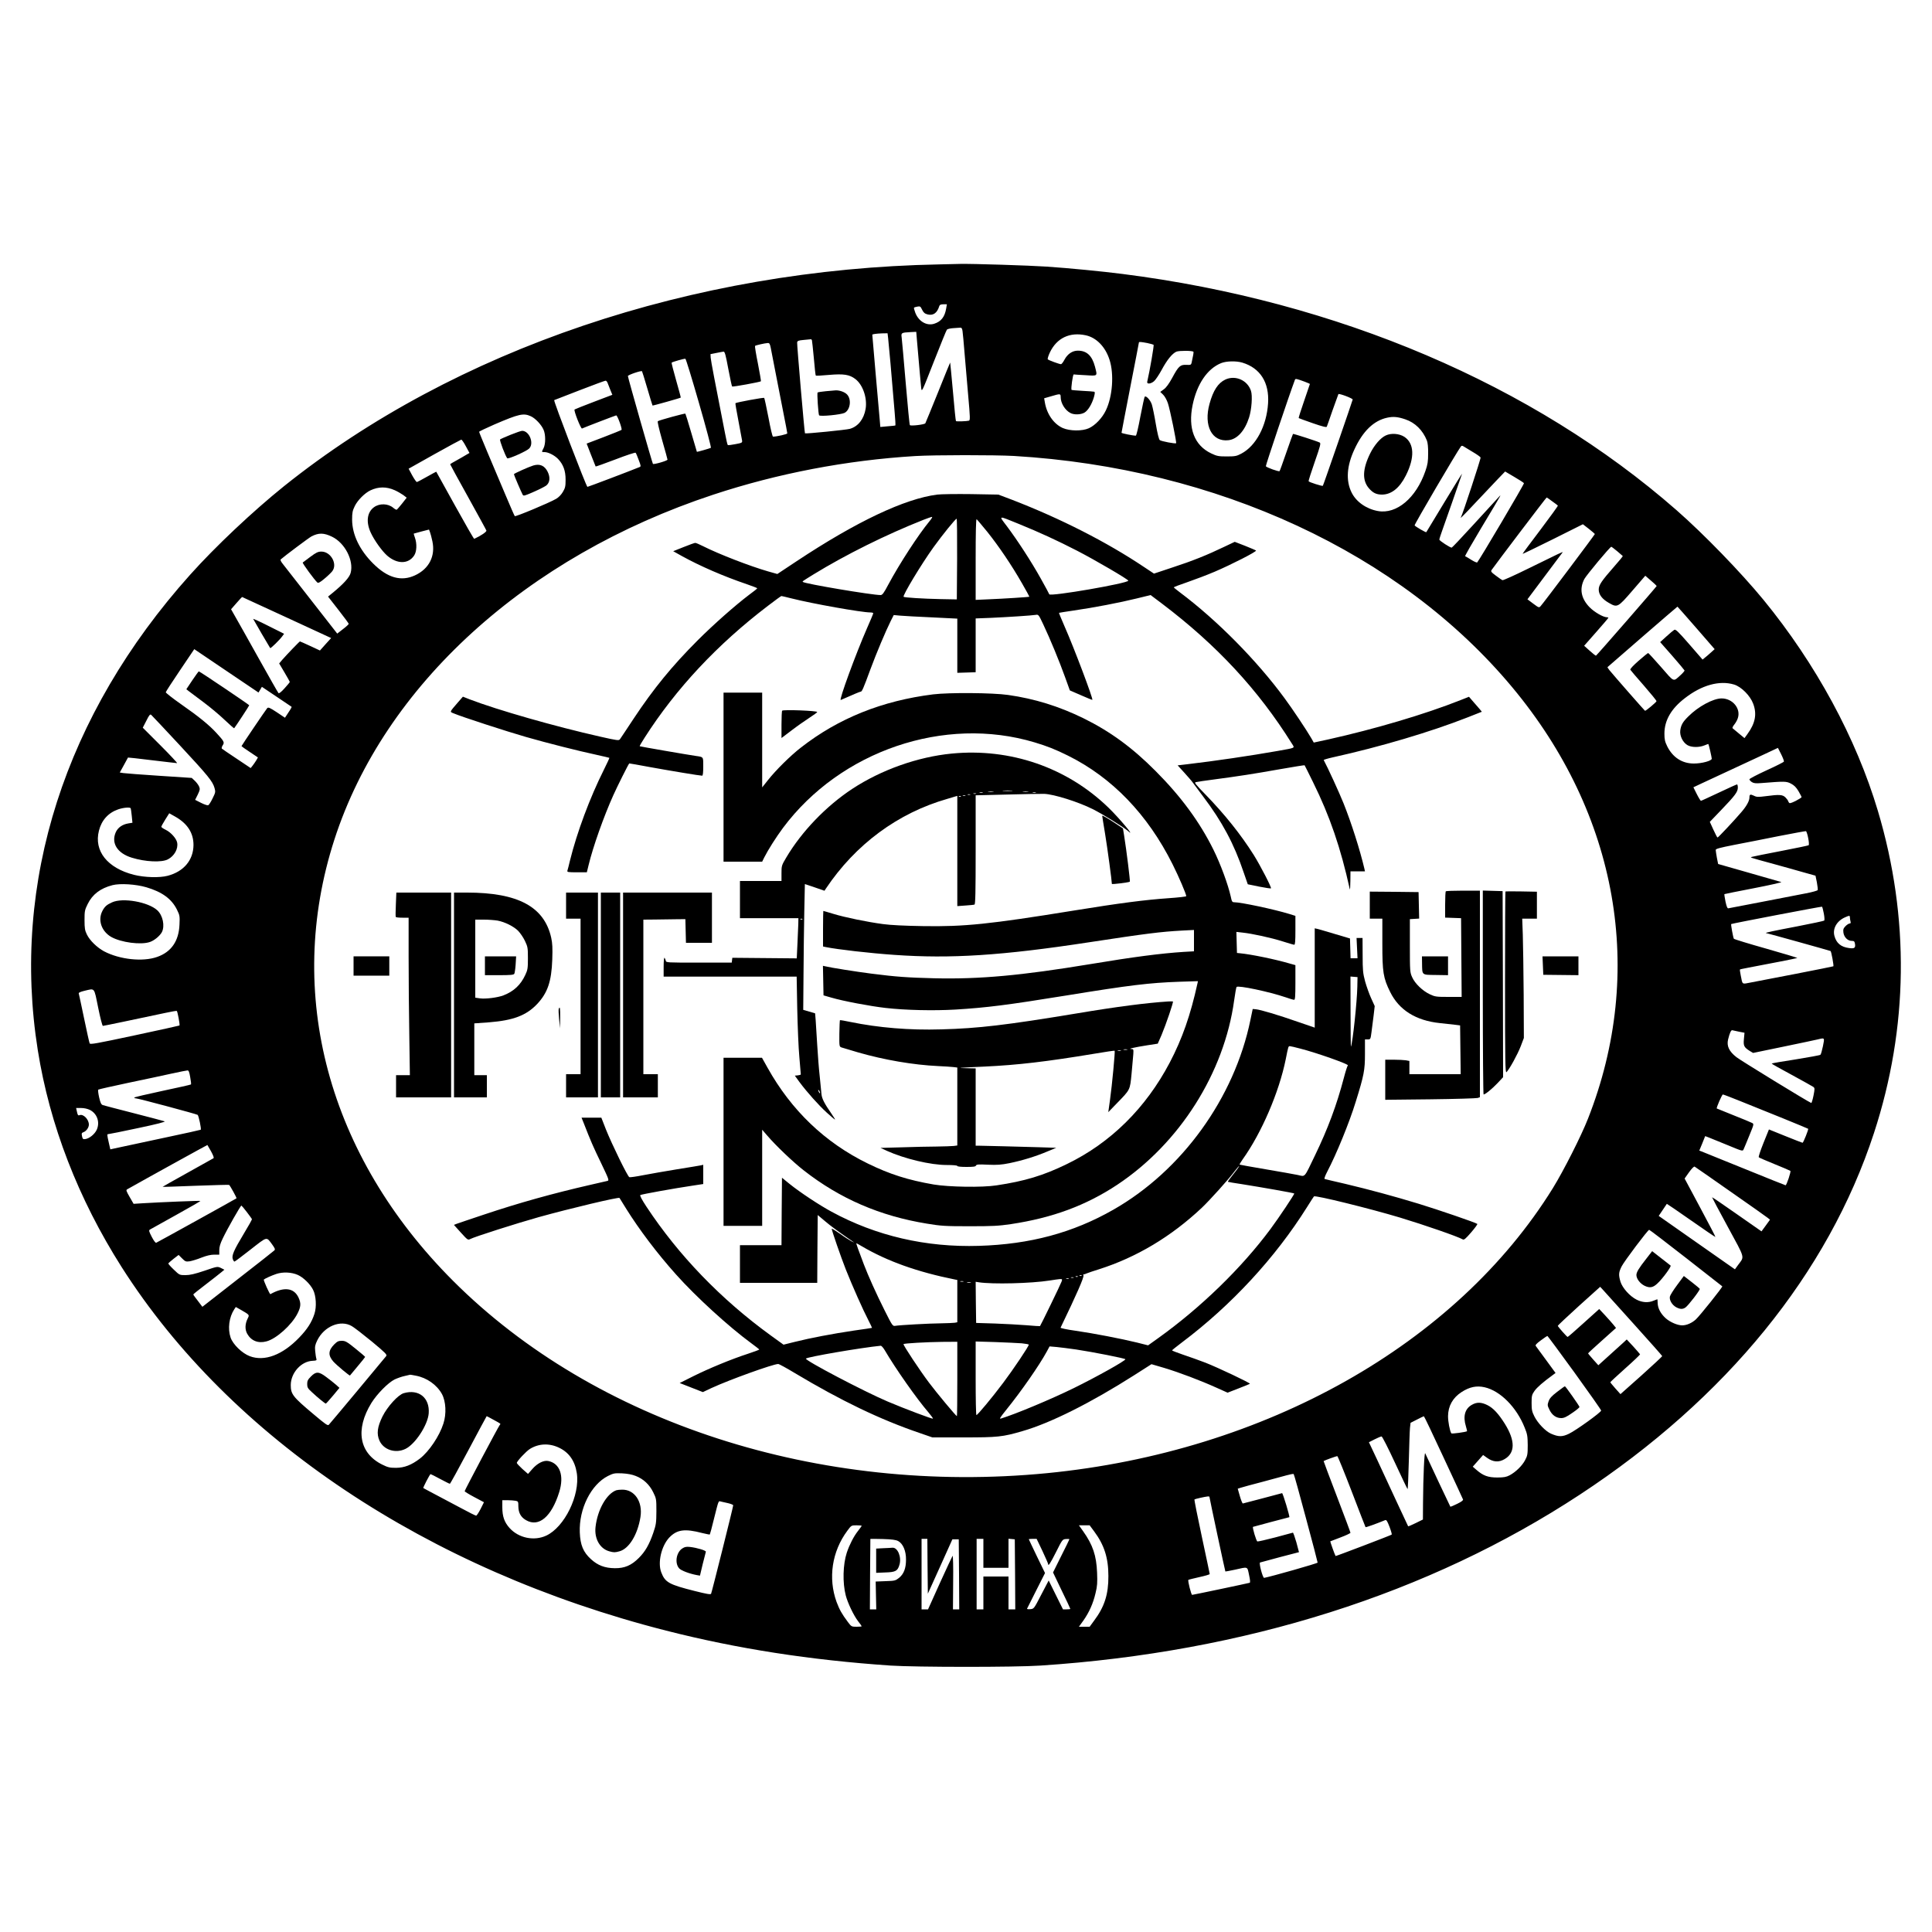 <?xml version="1.0" standalone="no"?>
<!DOCTYPE svg PUBLIC "-//W3C//DTD SVG 20010904//EN"
 "http://www.w3.org/TR/2001/REC-SVG-20010904/DTD/svg10.dtd">
<svg version="1.0" xmlns="http://www.w3.org/2000/svg"
 width="2000pt" height="2000pt" viewBox="0 0 2000 2000"
 preserveAspectRatio="xMidYMid meet">

<g transform="translate(0,2000) scale(0.1,-0.1)"
fill="#000000" stroke="none">
<path d="M9725 17263 c-2560 -48 -5017 -880 -6785 -2296 -320 -257 -712 -626
-972 -917 -1297 -1448 -1853 -3182 -1577 -4920 123 -776 419 -1540 869 -2248
1129 -1773 3164 -3132 5635 -3762 738 -188 1491 -305 2325 -362 260 -17 1284
-18 1550 0 2117 139 4022 743 5585 1770 1516 996 2569 2290 3044 3742 357
1091 371 2230 41 3335 -225 754 -642 1523 -1184 2185 -235 286 -619 682 -901
929 -1485 1300 -3511 2163 -5735 2445 -212 27 -548 60 -785 76 -178 12 -774
31 -895 28 -47 -1 -143 -3 -215 -5z m70 -455 c-15 -90 -53 -137 -126 -160 -78
-23 -160 26 -194 115 -10 26 -16 50 -13 52 2 3 18 8 35 11 28 5 32 3 49 -33
15 -30 27 -40 57 -48 59 -14 99 15 121 88 4 12 16 17 42 17 l36 0 -7 -42z
m169 -235 c3 -21 13 -123 21 -228 9 -104 26 -304 38 -443 20 -224 21 -253 7
-257 -22 -6 -129 -10 -134 -4 -3 2 -17 139 -31 304 -15 165 -28 301 -29 302
-1 1 -57 -137 -125 -307 -69 -170 -128 -315 -132 -322 -8 -13 -149 -30 -160
-19 -4 3 -23 200 -43 436 -20 237 -39 449 -42 472 -7 48 -3 50 91 55 l60 3 7
-85 c28 -322 39 -451 44 -494 6 -49 6 -49 131 270 69 175 129 324 135 331 5 7
35 14 66 16 31 2 64 4 74 5 12 1 18 -8 22 -35z m-770 -75 c6 -47 35 -374 67
-761 7 -75 10 -139 8 -141 -2 -2 -38 -6 -80 -9 l-76 -7 -6 73 c-4 39 -22 253
-42 475 -19 222 -35 405 -35 407 0 6 44 12 101 14 l57 1 6 -52z m2046 31 c110
-24 203 -119 246 -254 48 -149 31 -379 -38 -523 -37 -78 -110 -155 -176 -185
-68 -31 -196 -30 -270 2 -94 42 -166 145 -186 267 l-7 41 73 21 c94 28 98 28
98 -8 0 -63 45 -137 102 -166 39 -20 107 -17 145 5 37 23 75 85 97 159 11 40
12 54 3 57 -7 2 -61 6 -121 9 -60 3 -111 8 -113 10 -9 9 13 161 22 160 6 -1
61 -5 123 -8 129 -8 123 -13 97 89 -30 113 -85 165 -177 165 -57 0 -107 -34
-139 -94 -13 -25 -29 -46 -36 -46 -16 0 -126 40 -136 50 -5 4 5 37 22 73 71
148 205 212 371 176z m-2835 -51 c2 -7 11 -91 20 -187 8 -96 17 -177 20 -179
2 -3 64 0 137 7 152 13 212 4 273 -43 77 -59 124 -195 106 -308 -18 -106 -77
-182 -162 -207 -35 -11 -460 -53 -466 -47 -5 5 -84 921 -81 941 3 17 13 21 68
26 36 3 69 6 73 7 4 1 10 -4 12 -10z m3471 -29 c32 -7 62 -15 66 -18 6 -5 -39
-266 -66 -383 -6 -27 37 -23 71 6 15 13 50 65 78 116 56 105 111 172 154 190
29 11 163 11 175 -1 4 -4 -1 -36 -19 -116 -5 -20 -11 -22 -54 -20 -63 3 -81
-13 -146 -134 -34 -62 -62 -101 -87 -119 l-37 -27 29 -28 c17 -16 38 -54 50
-89 23 -70 92 -407 85 -414 -8 -8 -154 20 -169 32 -9 7 -25 71 -41 166 -14 85
-33 176 -41 202 -15 47 -61 96 -74 81 -4 -4 -24 -97 -45 -205 -20 -109 -41
-198 -47 -198 -30 0 -148 24 -148 30 0 5 41 216 90 469 50 254 90 464 90 466
0 8 22 6 86 -6z m-3897 -51 c6 -29 29 -147 51 -263 23 -115 59 -300 80 -410
22 -110 40 -205 40 -211 0 -9 -110 -34 -148 -34 -6 0 -27 89 -47 198 -21 108
-41 200 -44 203 -6 6 -289 -46 -298 -55 -2 -2 12 -84 31 -182 19 -99 36 -190
38 -204 3 -23 -1 -25 -70 -38 -40 -8 -75 -12 -78 -9 -4 3 -17 59 -29 124 -103
524 -146 749 -148 780 l-2 37 60 12 c33 7 67 13 76 14 12 0 22 -36 48 -177 19
-98 36 -181 40 -184 6 -6 289 46 298 54 2 3 -12 85 -31 183 -20 98 -33 180
-30 183 7 7 100 28 131 30 18 1 23 -7 32 -51z m-743 -571 c73 -252 128 -460
123 -463 -11 -6 -143 -44 -145 -41 -1 1 -27 90 -58 197 -31 107 -59 196 -61
198 -5 5 -268 -67 -285 -78 -6 -4 11 -77 45 -198 30 -105 55 -195 55 -200 0
-12 -143 -53 -151 -44 -7 9 -259 892 -259 909 0 12 138 59 146 50 2 -2 27 -82
55 -178 28 -95 52 -175 54 -177 3 -3 287 77 292 82 2 1 -20 82 -48 180 -28 98
-49 180 -46 182 8 8 131 43 142 40 6 -2 69 -208 141 -459z m5625 419 c185 -56
280 -206 266 -421 -15 -234 -125 -441 -277 -521 -49 -26 -65 -29 -150 -29 -85
0 -102 3 -161 31 -175 83 -243 260 -193 502 45 217 152 375 295 433 54 22 157
24 220 5z m647 -198 c28 -11 52 -21 52 -23 0 -2 -27 -81 -60 -176 -33 -94 -58
-174 -56 -177 3 -2 68 -26 146 -53 101 -35 142 -45 145 -36 3 6 30 84 60 171
31 87 58 162 60 166 6 10 150 -44 148 -56 -4 -19 -304 -889 -309 -893 -6 -6
-142 37 -147 47 -3 4 26 94 63 200 59 169 65 194 51 201 -28 14 -272 93 -276
89 -2 -2 -33 -88 -69 -192 -36 -104 -67 -191 -70 -193 -8 -8 -137 38 -142 51
-3 8 242 738 301 894 5 14 14 13 103 -20z m-7219 -10 c5 -13 18 -46 29 -74
l21 -51 -192 -73 c-106 -40 -195 -76 -199 -79 -11 -10 65 -202 77 -197 40 18
349 136 354 136 13 0 64 -141 55 -150 -5 -4 -88 -38 -185 -75 l-176 -67 45
-116 c25 -64 47 -119 48 -121 2 -2 94 31 205 73 111 43 205 74 209 69 4 -4 19
-38 32 -75 23 -60 24 -67 9 -73 -113 -46 -533 -205 -540 -205 -11 0 -354 894
-344 898 4 1 123 47 263 102 140 54 261 99 268 99 7 1 16 -9 21 -21z m-794
-347 c47 -21 110 -88 132 -140 22 -50 22 -147 0 -190 -22 -43 -22 -41 11 -41
39 -1 102 -33 139 -71 54 -57 78 -122 78 -214 0 -70 -4 -86 -28 -127 -17 -29
-44 -57 -70 -72 -70 -41 -420 -187 -428 -179 -4 4 -50 109 -102 233 -52 124
-134 316 -181 428 -47 112 -86 207 -86 212 0 4 71 38 158 76 254 109 301 120
377 85z m9053 -32 c101 -34 180 -112 223 -219 9 -22 14 -72 13 -135 0 -82 -5
-114 -28 -180 -96 -280 -299 -451 -493 -415 -120 22 -225 96 -272 193 -60 122
-50 274 30 445 87 189 200 298 339 328 63 14 112 9 188 -17z m-9726 -278 l38
-70 -33 -19 c-17 -11 -62 -36 -99 -57 -38 -20 -68 -39 -68 -41 0 -3 83 -155
185 -338 101 -183 187 -339 190 -348 5 -12 -54 -53 -126 -86 -4 -2 -93 154
-199 345 -106 191 -193 349 -194 350 -1 1 -44 -23 -96 -52 -52 -30 -99 -54
-105 -55 -5 0 -27 31 -48 69 l-37 69 267 150 c148 83 273 150 278 151 6 0 27
-30 47 -68z m10426 -61 c41 -24 76 -49 79 -56 4 -11 -186 -588 -202 -615 -18
-28 18 7 151 149 81 86 183 194 226 239 l79 82 95 -56 c51 -30 97 -59 100 -65
5 -7 -460 -794 -484 -820 -4 -4 -32 8 -62 27 -30 19 -58 36 -63 37 -4 2 70
131 164 288 237 395 220 364 168 307 -24 -26 -138 -151 -254 -277 -115 -126
-213 -229 -217 -229 -15 -2 -128 72 -128 83 0 7 13 48 29 92 23 63 178 506
206 589 4 11 -77 -119 -180 -290 -103 -170 -188 -312 -190 -314 -5 -5 -113 58
-121 70 -5 8 439 764 479 817 8 10 14 10 31 -1 12 -8 54 -33 94 -57z m-4753
-40 c2103 -124 4002 -1005 5160 -2395 1096 -1315 1382 -2945 784 -4465 -70
-179 -253 -540 -364 -720 -1002 -1617 -2975 -2728 -5235 -2950 -2359 -230
-4680 521 -6149 1990 -1295 1295 -1746 2973 -1229 4570 515 1593 1983 2929
3921 3569 669 221 1382 357 2092 400 202 12 821 12 1020 1z m-6408 -355 c29
-13 68 -36 88 -50 l35 -27 -47 -60 c-26 -32 -51 -62 -55 -64 -5 -3 -22 6 -38
20 -54 45 -142 47 -199 5 -72 -53 -84 -154 -32 -265 36 -78 116 -189 168 -235
103 -90 220 -90 280 0 27 40 31 122 8 186 -8 21 -13 40 -12 41 1 1 37 11 80
22 l78 20 10 -26 c6 -15 17 -58 25 -95 33 -154 -35 -286 -180 -353 -143 -66
-283 -27 -432 121 -141 140 -218 300 -219 455 0 73 4 93 28 142 30 61 103 134
162 162 83 39 165 40 252 1z m11982 -115 c30 -21 56 -41 58 -44 3 -2 -78 -114
-179 -248 -101 -133 -185 -246 -186 -251 -2 -4 137 63 310 149 l314 157 62
-48 c34 -27 62 -51 62 -53 0 -7 -536 -720 -561 -746 -17 -19 -19 -18 -77 25
l-60 45 179 239 c99 132 183 243 185 247 7 10 -27 -6 -350 -165 -142 -70 -265
-126 -273 -123 -7 3 -38 24 -68 47 -50 37 -54 44 -43 60 49 70 564 749 569
749 3 0 29 -18 58 -40z m-12632 -366 c133 -64 227 -246 193 -374 -12 -47 -74
-115 -185 -206 l-49 -40 107 -137 c59 -75 107 -141 107 -145 0 -5 -27 -30 -60
-55 l-59 -46 -267 342 c-147 188 -281 359 -297 380 -18 22 -27 41 -21 46 38
34 293 225 318 238 75 39 128 38 213 -3z m13304 -150 c30 -26 56 -48 58 -50 2
-2 -36 -49 -85 -104 -136 -155 -164 -196 -164 -243 0 -52 35 -98 103 -137 90
-52 94 -50 246 126 l133 154 59 -51 c33 -28 59 -53 59 -55 0 -6 -621 -719
-628 -721 -4 -2 -33 21 -65 50 l-58 52 126 143 c69 78 125 144 125 147 0 3 -7
5 -15 5 -38 0 -130 53 -180 104 -88 91 -107 190 -54 292 23 42 266 334 279
334 3 0 31 -21 61 -46z m-13809 -670 c233 -108 439 -203 459 -212 l37 -17 -58
-64 -58 -65 -101 47 c-56 26 -103 47 -106 47 -5 0 -134 -134 -184 -191 l-31
-37 55 -93 c30 -51 55 -95 55 -98 0 -4 -24 -33 -54 -66 -35 -39 -57 -56 -63
-50 -6 6 -99 170 -208 365 -109 195 -217 388 -241 429 l-42 74 56 64 c30 35
57 63 58 63 1 0 193 -88 426 -196z m14627 -124 l191 -220 -39 -35 c-22 -20
-50 -44 -63 -54 l-23 -19 -138 159 c-115 132 -141 157 -155 149 -9 -5 -46 -36
-81 -68 l-65 -59 125 -142 c68 -78 125 -146 127 -151 2 -5 -16 -26 -39 -47
-81 -73 -63 -80 -204 82 -70 80 -130 145 -133 145 -4 0 -49 -36 -100 -81 -57
-50 -89 -85 -85 -92 4 -7 67 -81 141 -165 73 -84 132 -156 130 -161 -5 -13
-111 -102 -119 -99 -6 3 -318 359 -368 420 -13 16 -22 31 -20 32 66 59 721
626 724 626 1 0 89 -99 194 -220z m-14865 -639 l17 29 152 -102 c84 -56 154
-103 156 -105 2 -1 -12 -28 -33 -58 l-36 -55 -85 57 c-73 48 -88 54 -99 42
-13 -14 -266 -388 -266 -393 0 -2 38 -29 85 -60 l85 -57 -17 -30 c-10 -16 -27
-41 -38 -55 l-20 -25 -145 97 c-80 53 -149 100 -153 104 -5 4 -1 20 8 34 21
31 16 41 -65 129 -73 80 -183 170 -367 298 -87 61 -158 117 -157 123 1 6 67
109 148 228 l147 218 333 -225 332 -224 18 30z m15256 53 c75 -22 168 -115
199 -199 40 -106 22 -202 -59 -313 l-31 -43 -57 47 c-31 26 -61 51 -66 55 -5
4 3 21 17 38 14 17 31 47 37 67 33 99 -54 204 -168 204 -87 0 -243 -84 -345
-187 -58 -57 -75 -88 -83 -145 -7 -56 27 -124 75 -152 42 -24 120 -25 176 -2
21 9 39 15 40 14 5 -7 35 -138 35 -152 0 -22 -102 -50 -185 -50 -121 0 -217
62 -275 176 -25 51 -30 73 -30 134 0 136 70 258 211 366 174 136 358 187 509
142z m-16088 -630 c296 -319 339 -372 359 -442 11 -40 10 -46 -21 -108 -17
-36 -38 -68 -45 -70 -7 -3 -40 8 -74 25 l-61 31 27 54 c23 48 25 58 14 84 -7
16 -27 43 -44 59 l-32 30 -335 22 c-184 12 -352 25 -372 28 l-38 6 42 76 c22
42 42 77 43 79 1 1 113 -11 249 -28 136 -16 252 -30 259 -30 6 0 -71 83 -171
183 l-184 184 37 72 c29 59 39 70 50 61 7 -6 141 -148 297 -316z m16605 -168
c-3 -6 -84 -47 -181 -91 -96 -44 -176 -86 -176 -92 0 -7 11 -20 25 -29 21 -13
40 -15 103 -10 236 19 254 19 302 -6 33 -17 54 -38 78 -78 17 -30 32 -58 32
-62 0 -4 -28 -22 -61 -39 -49 -24 -64 -28 -70 -17 -5 7 -9 15 -9 18 0 3 -11
18 -25 33 -30 32 -64 34 -206 15 -78 -10 -94 -10 -123 5 -38 18 -46 14 -46
-20 0 -34 -31 -90 -85 -152 -78 -91 -238 -261 -245 -261 -4 0 -23 37 -43 81
l-37 81 117 122 c145 151 173 189 173 233 0 18 -4 33 -8 33 -5 0 -89 -38 -188
-85 -98 -46 -182 -85 -186 -85 -4 0 -24 32 -43 70 l-35 70 72 34 c75 34 398
185 658 306 l145 68 33 -65 c18 -36 31 -70 29 -77z m-17114 -483 c2 -5 7 -40
11 -79 l7 -71 -43 -7 c-60 -10 -107 -42 -129 -90 -51 -113 15 -219 166 -265
139 -43 308 -51 373 -17 67 35 108 109 96 173 -8 43 -65 107 -119 133 -25 12
-45 26 -45 31 0 5 18 39 41 75 l41 65 57 -32 c130 -72 194 -170 194 -296 -1
-156 -100 -275 -267 -319 -84 -22 -238 -18 -350 10 -275 70 -415 247 -362 456
27 109 97 186 198 221 54 19 123 25 131 12z m17365 -307 c8 -38 10 -72 5 -76
-4 -3 -132 -30 -283 -59 -151 -29 -286 -56 -299 -60 -28 -8 -47 -2 224 -76 94
-26 228 -63 300 -84 l129 -36 14 -68 c7 -38 11 -74 9 -81 -3 -6 -58 -22 -123
-34 -66 -13 -270 -52 -454 -88 -184 -36 -341 -66 -349 -67 -10 -1 -18 20 -29
71 -8 40 -13 74 -11 76 2 2 139 29 304 61 165 32 293 61 285 64 -8 2 -159 46
-335 96 l-319 91 -13 65 c-6 35 -12 71 -12 80 -1 12 39 23 192 53 105 20 314
61 462 91 149 29 274 52 280 51 5 -1 16 -33 23 -70z m-17203 -511 c163 -48
261 -120 316 -230 30 -61 31 -69 27 -157 -7 -170 -85 -283 -231 -334 -149 -53
-388 -27 -550 58 -72 39 -148 112 -178 175 -20 41 -24 63 -24 148 0 93 2 105
33 167 49 100 132 163 257 195 78 20 241 10 350 -22z m17365 -271 c7 -37 9
-69 4 -74 -5 -4 -131 -31 -281 -60 -248 -47 -340 -67 -321 -69 15 -2 661 -182
668 -186 8 -5 35 -154 29 -158 -2 -2 -175 -36 -384 -77 -209 -40 -419 -80
-467 -90 -100 -19 -88 -27 -108 73 -7 32 -10 60 -8 61 1 2 41 10 88 19 210 39
503 97 506 100 2 2 -143 46 -323 97 -181 51 -331 97 -334 102 -8 12 -32 148
-28 152 7 6 934 183 940 180 4 -2 12 -33 19 -70z m270 -41 c0 -10 3 -28 6 -40
5 -16 2 -23 -8 -23 -9 0 -28 -12 -43 -27 -23 -24 -26 -34 -22 -68 7 -48 45
-85 86 -85 25 0 29 -5 34 -32 6 -42 -7 -50 -63 -42 -83 11 -130 51 -150 125
-21 76 25 156 110 193 45 20 50 20 50 -1z m-18134 -933 c21 -104 43 -190 49
-190 9 0 334 68 644 134 63 14 118 23 121 21 8 -5 34 -145 28 -151 -3 -2 -211
-48 -464 -102 -398 -85 -460 -96 -466 -83 -4 9 -30 126 -58 261 -28 135 -53
250 -55 257 -2 7 20 17 58 26 112 26 99 42 143 -173z m16986 -250 l57 -11 -6
-65 c-7 -71 1 -86 63 -125 l32 -19 314 65 c172 36 332 69 355 75 74 18 72 20
54 -70 -9 -43 -20 -83 -26 -89 -5 -5 -121 -26 -257 -48 -137 -21 -248 -40
-248 -43 0 -3 94 -56 208 -117 115 -62 215 -119 224 -125 15 -12 15 -19 1 -91
-9 -43 -19 -76 -23 -75 -34 13 -730 439 -774 474 -77 60 -103 116 -87 183 17
69 31 100 44 96 7 -2 38 -9 69 -15z m-16033 -471 c7 -38 11 -72 8 -75 -2 -3
-135 -33 -296 -67 -160 -34 -291 -65 -291 -69 0 -5 7 -8 16 -8 23 0 627 -162
640 -171 11 -9 40 -147 32 -154 -2 -2 -163 -38 -358 -79 -195 -42 -405 -86
-467 -100 l-111 -24 -16 70 c-19 85 -19 88 -3 88 6 0 144 27 306 62 195 41
287 65 275 70 -11 4 -154 42 -318 84 -165 42 -309 80 -322 84 -17 7 -25 24
-38 81 -9 40 -13 76 -9 79 5 4 143 35 308 70 165 34 368 78 450 96 83 18 157
33 166 33 12 1 19 -16 28 -70z m16052 -250 c95 -39 291 -118 434 -175 142 -58
261 -107 263 -109 6 -5 -50 -145 -58 -145 -3 0 -83 31 -177 69 l-171 69 -57
-141 c-31 -77 -53 -143 -48 -147 4 -5 78 -36 163 -71 85 -34 159 -66 164 -70
8 -7 -39 -149 -50 -149 -3 0 -141 55 -639 257 -115 47 -220 89 -232 94 l-22 8
31 75 30 75 42 -16 c22 -9 110 -45 194 -79 152 -63 153 -63 162 -41 6 12 32
76 59 142 49 119 49 120 27 131 -11 6 -97 42 -191 79 -93 38 -171 69 -173 70
-7 5 54 145 63 145 6 0 90 -32 186 -71z m-17090 -89 c75 -39 105 -126 71 -204
-21 -47 -78 -93 -121 -98 -21 -3 -26 2 -32 30 -6 29 -4 35 16 42 29 11 55 48
55 78 0 54 -57 113 -96 98 -16 -6 -20 -1 -29 42 l-7 32 52 0 c31 0 66 -8 91
-20z m1254 -429 c23 -43 32 -67 25 -71 -6 -4 -128 -72 -270 -151 -142 -79
-258 -144 -257 -145 1 -2 155 4 342 11 187 7 343 11 347 9 9 -6 81 -135 76
-139 -5 -5 -818 -455 -831 -460 -7 -3 -26 22 -46 61 -28 54 -32 67 -20 75 8 5
130 73 271 151 141 78 255 144 253 146 -3 4 -418 -13 -596 -24 l-96 -6 -41 71
c-37 64 -39 72 -24 80 196 111 827 459 829 458 1 -1 18 -31 38 -66z m15730
-417 c198 -138 371 -260 384 -271 l24 -19 -44 -61 -44 -60 -255 178 c-140 98
-255 177 -257 175 -1 -1 72 -139 163 -306 183 -337 174 -303 108 -393 l-34
-47 -73 51 c-39 28 -217 152 -394 276 l-322 226 41 61 c23 33 42 62 43 64 1 1
114 -76 251 -172 137 -96 250 -173 252 -171 2 2 -69 138 -158 304 l-161 301
46 65 c29 40 51 62 58 58 7 -4 174 -120 372 -259z m-15360 -211 c28 -36 51
-69 53 -73 2 -4 -36 -72 -84 -151 -103 -171 -128 -227 -114 -264 5 -14 13 -25
17 -25 5 0 80 57 167 125 177 138 162 135 223 53 30 -42 34 -52 22 -63 -8 -8
-178 -142 -379 -298 l-365 -285 -47 62 c-26 33 -48 63 -47 66 0 3 57 49 127
102 70 54 142 110 161 126 l34 28 -36 18 c-37 17 -37 17 -171 -29 -102 -34
-150 -45 -196 -45 -61 0 -62 0 -121 57 -33 31 -58 60 -57 64 2 4 26 25 55 48
l52 40 36 -36 c33 -33 39 -35 78 -30 23 4 78 20 122 38 54 21 97 31 133 31
l52 0 0 47 c0 33 10 68 36 121 46 97 184 340 193 340 3 -1 29 -31 56 -67z
m14897 -474 c205 -160 375 -293 377 -295 6 -6 -230 -302 -274 -343 -41 -37
-95 -61 -141 -61 -48 0 -123 32 -169 72 -54 48 -84 105 -85 161 0 20 -2 37 -4
37 -2 0 -20 -7 -39 -15 -54 -23 -116 -19 -175 11 -70 35 -147 121 -167 186
-21 72 -19 97 13 160 27 53 270 376 284 377 4 1 175 -130 380 -290z m-14369
-177 c56 -25 128 -94 158 -154 31 -60 38 -177 14 -249 -28 -87 -74 -159 -158
-246 -173 -180 -359 -250 -512 -192 -79 30 -174 122 -198 193 -31 91 -16 210
38 292 l16 24 48 -27 c97 -56 94 -53 75 -92 -28 -56 -30 -113 -5 -158 41 -73
113 -102 199 -79 102 26 263 171 322 289 35 69 37 106 11 163 -47 103 -150
116 -292 37 -7 -4 -74 146 -68 151 12 11 81 42 129 58 68 23 158 19 223 -10z
m13837 -516 c157 -174 286 -320 287 -324 1 -4 -96 -94 -215 -201 l-217 -193
-52 58 c-29 33 -53 62 -53 65 0 3 70 68 155 144 86 76 154 142 153 145 -2 4
-33 40 -70 81 l-68 73 -32 -30 c-18 -17 -85 -77 -148 -134 l-114 -103 -53 59
c-29 33 -53 61 -53 64 0 3 65 63 145 134 l144 129 -29 36 c-16 20 -56 64 -87
98 l-58 62 -160 -144 c-88 -80 -163 -145 -167 -145 -7 0 -99 104 -102 115 0 4
98 96 219 206 l220 198 35 -38 c19 -21 163 -181 320 -355z m-13278 -14 c26
-15 119 -87 208 -160 142 -118 159 -136 148 -150 -21 -27 -579 -696 -594 -711
-11 -12 -35 5 -157 108 -217 182 -237 208 -237 304 1 126 108 245 226 250 40
2 44 4 39 22 -4 11 -9 46 -12 77 -5 49 -1 66 21 112 72 147 241 217 358 148z
m12658 -482 c151 -209 275 -385 275 -392 0 -18 -260 -205 -333 -240 -70 -34
-109 -33 -187 1 -56 25 -135 107 -171 178 -25 50 -29 69 -29 140 0 74 3 85 30
124 27 38 88 91 191 166 l27 20 -98 134 c-54 74 -102 139 -107 146 -7 8 9 26
52 57 34 26 65 46 69 46 3 -1 130 -171 281 -380z m-11995 -31 c113 -21 217
-94 270 -190 41 -76 48 -205 15 -306 -41 -129 -148 -288 -243 -362 -88 -67
-160 -95 -247 -96 -66 0 -85 5 -142 33 -240 118 -283 363 -113 639 59 94 172
209 240 243 28 13 75 30 105 36 30 7 55 13 56 13 0 1 27 -4 59 -10z m11064
-120 c162 -37 330 -206 414 -417 28 -68 31 -89 32 -182 0 -95 -3 -110 -27
-155 -30 -58 -97 -123 -160 -157 -35 -18 -59 -23 -128 -23 -95 0 -146 18 -216
79 l-38 33 53 60 54 61 42 -30 c62 -44 121 -48 180 -13 111 64 112 191 3 366
-66 105 -120 163 -180 193 -64 32 -111 33 -162 3 -71 -40 -93 -119 -61 -222 8
-27 13 -50 12 -51 -14 -9 -159 -29 -163 -22 -16 26 -34 120 -34 178 1 105 49
191 141 250 82 53 155 68 238 49z m-10261 -336 c82 -45 77 -40 65 -55 -16 -20
-363 -675 -363 -685 0 -4 45 -32 100 -61 l100 -53 -35 -70 c-20 -38 -40 -69
-46 -69 -7 0 -77 35 -158 79 -80 43 -200 106 -266 141 -66 35 -121 64 -123 66
-5 3 68 144 75 144 3 0 48 -22 99 -50 51 -27 96 -50 101 -50 4 0 91 158 193
350 102 192 187 350 188 350 2 0 34 -17 70 -37z m9834 -387 c109 -233 200
-430 203 -438 4 -9 -16 -24 -61 -46 -36 -18 -68 -31 -70 -29 -3 3 -229 484
-260 552 -9 22 -21 -229 -23 -518 l-1 -167 -75 -37 c-41 -20 -76 -35 -78 -33
-2 3 -54 115 -117 250 -62 135 -153 329 -201 433 l-88 187 59 30 c33 17 65 30
72 30 7 0 69 -122 138 -271 69 -149 128 -272 131 -274 3 -3 9 127 13 288 4
160 9 316 12 345 l6 53 67 34 c36 19 68 34 71 34 3 1 94 -190 202 -423z
m-9156 98 c104 -49 165 -136 185 -263 35 -229 -127 -560 -317 -648 -126 -58
-285 -25 -379 79 -54 60 -75 120 -75 215 l0 73 54 0 c29 0 67 -3 83 -6 27 -5
29 -8 29 -59 1 -67 27 -112 80 -142 132 -76 264 36 343 291 53 170 7 299 -115
322 -48 9 -113 -25 -164 -84 l-44 -50 -58 51 c-31 29 -58 57 -58 63 0 17 97
121 136 145 91 56 199 61 300 13z m8207 -454 c77 -201 141 -367 143 -369 3 -4
117 37 204 73 12 5 22 -12 44 -69 16 -42 26 -78 23 -81 -7 -7 -579 -225 -581
-222 -9 14 -57 150 -55 152 2 1 50 20 107 41 56 21 102 43 102 48 0 5 -63 174
-140 375 -77 201 -139 366 -138 367 11 8 135 53 142 51 5 -1 72 -166 149 -366z
m-7412 161 c80 -31 142 -89 181 -169 32 -65 33 -70 33 -197 -1 -121 -3 -137
-33 -225 -42 -121 -83 -192 -149 -258 -77 -77 -147 -107 -248 -106 -104 1
-177 29 -248 94 -79 72 -110 146 -115 276 -10 244 116 496 292 585 57 28 67
30 146 27 56 -3 104 -12 141 -27z m6938 -436 c67 -247 121 -455 121 -461 0 -8
-486 -146 -554 -158 -14 -2 -56 155 -42 159 6 2 99 27 207 56 l196 51 -27 102
c-16 55 -32 100 -36 100 -5 -1 -87 -23 -182 -49 -96 -25 -179 -44 -186 -42
-11 4 -53 144 -45 151 2 1 87 24 189 51 102 26 186 49 187 49 7 5 -67 251 -75
249 -5 -1 -97 -25 -203 -54 -107 -28 -198 -52 -203 -53 -5 0 -19 34 -31 76
l-22 77 31 10 c17 6 117 33 221 60 105 28 219 59 255 69 36 10 68 16 72 13 4
-3 61 -208 127 -456z m-999 220 c0 -10 162 -770 165 -773 1 -1 44 7 96 18 142
32 130 37 149 -53 12 -55 14 -80 6 -82 -20 -6 -585 -125 -595 -125 -10 0 -47
148 -39 155 2 3 54 15 114 29 60 13 108 27 107 32 0 5 -38 180 -82 388 -45
209 -79 381 -76 384 5 5 112 29 138 31 9 1 17 -1 17 -4z m-4982 -66 c28 -7 52
-16 52 -22 0 -18 -222 -903 -229 -916 -6 -9 -46 -2 -169 29 -267 67 -307 89
-347 194 -38 100 1 270 82 358 80 84 160 96 343 48 41 -10 76 -17 78 -15 2 2
22 75 43 162 50 199 45 186 72 179 12 -3 46 -11 75 -17z m1382 -234 c0 -3 -18
-28 -40 -56 -42 -53 -87 -141 -114 -222 -40 -121 -45 -311 -11 -442 20 -78 82
-208 128 -268 21 -26 37 -49 37 -52 0 -3 -24 -5 -53 -5 -51 0 -54 1 -89 48
-64 86 -87 127 -118 209 -89 246 -48 522 111 736 42 57 42 57 96 57 29 0 53
-2 53 -5z m2406 -57 c105 -141 148 -275 148 -463 1 -189 -40 -318 -148 -462
l-46 -63 -55 0 -56 0 46 64 c59 84 101 176 126 284 18 72 20 108 16 212 -7
177 -44 287 -144 428 l-44 62 56 0 55 0 46 -62z m-2028 -101 c50 -27 82 -103
81 -192 0 -90 -23 -149 -72 -189 -37 -29 -44 -31 -140 -34 l-102 -4 3 -144 3
-144 -33 0 -33 0 2 362 c2 200 3 365 3 367 0 1 57 1 128 -1 97 -3 135 -8 160
-21z m304 -261 l3 -284 127 281 127 282 33 0 33 0 3 -362 2 -363 -32 0 -33 0
2 282 c2 155 -1 278 -6 272 -4 -5 -63 -132 -131 -281 l-123 -273 -33 0 -34 0
0 365 0 365 30 0 30 0 2 -284z m578 134 l0 -150 130 0 130 0 0 151 0 150 33
-3 32 -3 3 -362 2 -363 -35 0 -35 0 0 170 0 170 -130 0 -130 0 0 -170 0 -170
-35 0 -35 0 0 365 0 365 35 0 35 0 0 -150z m611 25 c32 -69 59 -130 59 -135 0
-29 22 4 82 123 65 130 67 132 102 135 20 2 36 1 36 -3 0 -3 -38 -81 -85 -174
l-84 -169 89 -186 c50 -102 90 -188 90 -191 0 -3 -17 -5 -38 -5 l-38 0 -74
149 -74 150 -77 -147 c-76 -147 -76 -147 -114 -150 -20 -2 -35 0 -33 5 2 4 44
89 95 189 l91 180 -84 173 c-46 96 -84 175 -84 177 0 2 18 4 41 4 l40 0 60
-125z"/>
<path d="M8547 15950 c-43 -4 -80 -10 -83 -13 -8 -7 7 -222 15 -236 10 -15
225 6 264 25 59 31 74 139 26 190 -24 26 -78 45 -119 43 -14 -1 -60 -5 -103
-9z"/>
<path d="M12685 16071 c-75 -35 -126 -112 -164 -251 -63 -227 25 -397 196
-377 91 10 170 98 214 237 26 83 36 224 19 274 -36 110 -161 165 -265 117z"/>
<path d="M5285 15499 c-55 -22 -104 -44 -108 -48 -8 -8 55 -173 74 -195 10
-11 198 72 227 101 53 53 2 183 -73 183 -11 0 -65 -19 -120 -41z"/>
<path d="M5520 15181 c-49 -15 -200 -83 -200 -90 0 -8 74 -181 90 -211 9 -17
18 -14 114 28 58 25 116 55 131 66 37 30 43 83 15 141 -32 65 -81 87 -150 66z"/>
<path d="M14345 15492 c-54 -25 -118 -99 -161 -186 -80 -162 -84 -280 -12
-362 41 -47 77 -64 135 -64 97 1 181 68 246 197 94 186 88 332 -15 401 -53 34
-136 41 -193 14z"/>
<path d="M9702 14880 c-337 -43 -836 -279 -1456 -690 l-199 -132 -96 27 c-187
54 -506 177 -673 261 -37 19 -73 34 -81 34 -7 0 -61 -19 -120 -43 l-108 -43
93 -52 c189 -104 429 -208 670 -290 60 -21 108 -39 107 -42 0 -3 -38 -34 -85
-68 -144 -109 -366 -305 -531 -470 -266 -266 -458 -501 -664 -812 -71 -107
-134 -203 -141 -212 -12 -16 -26 -14 -208 27 -465 105 -1057 274 -1347 385
l-71 28 -49 -56 c-93 -108 -89 -99 -46 -117 82 -35 549 -187 748 -244 227 -65
536 -143 735 -186 69 -15 126 -29 128 -30 2 -2 -24 -57 -57 -124 -143 -285
-278 -645 -351 -941 -11 -47 -23 -93 -26 -102 -5 -16 4 -18 98 -18 l103 0 19
78 c45 186 155 498 256 722 40 89 153 316 164 327 1 1 98 -16 215 -38 204 -37
516 -89 540 -89 7 0 11 31 11 94 0 105 5 99 -80 111 -76 11 -575 97 -578 100
-2 2 20 41 50 87 325 509 753 967 1277 1366 73 56 136 102 140 102 3 0 51 -11
106 -25 213 -54 724 -145 815 -145 16 0 30 -4 30 -8 0 -5 -29 -75 -65 -156
-116 -265 -295 -753 -271 -742 139 61 198 86 206 86 13 0 27 31 100 230 62
168 159 398 212 504 l30 59 66 -6 c37 -3 185 -12 330 -18 l262 -13 0 -280 0
-281 95 3 95 3 0 278 0 279 158 6 c175 8 422 24 465 31 27 5 30 1 77 -99 68
-143 168 -385 226 -547 l49 -136 115 -50 c63 -28 116 -49 118 -48 10 9 -188
535 -287 759 -33 77 -60 140 -58 142 1 1 70 12 152 24 203 29 479 82 653 125
l143 35 117 -88 c567 -429 997 -892 1345 -1449 31 -50 46 -42 -148 -77 -283
-50 -651 -104 -932 -137 l-102 -12 71 -78 c38 -42 78 -88 87 -102 9 -13 57
-78 107 -144 195 -258 319 -489 418 -783 l43 -124 117 -24 c65 -13 120 -21
123 -18 8 8 -110 236 -178 345 -133 211 -299 419 -497 623 -112 115 -122 128
-101 132 13 3 94 15 179 26 271 36 418 59 683 106 142 25 260 44 262 42 2 -2
42 -82 89 -178 172 -348 285 -678 379 -1105 3 -11 5 26 6 83 l1 102 75 0 75 0
-6 28 c-46 195 -134 472 -216 677 -46 114 -162 367 -205 447 -2 3 40 16 94 28
489 108 1011 263 1391 412 l152 60 -22 27 c-13 14 -43 49 -67 77 l-44 51 -86
-34 c-373 -148 -889 -300 -1373 -408 l-148 -32 -26 46 c-52 89 -195 303 -277
414 -288 392 -700 808 -1079 1092 -37 28 -67 52 -67 55 -1 3 63 27 142 54 78
27 205 75 282 108 169 72 438 209 427 219 -4 4 -55 25 -114 49 l-106 41 -114
-54 c-173 -83 -324 -144 -533 -212 l-189 -63 -101 67 c-389 261 -870 505
-1370 698 l-140 53 -280 5 c-154 2 -313 0 -353 -5z m-81 -277 c-113 -137 -309
-437 -426 -656 -46 -87 -61 -107 -79 -107 -90 0 -786 117 -805 136 -6 6 -7 5
109 77 336 206 753 413 1140 566 41 16 81 30 88 30 7 1 -5 -20 -27 -46z m929
-28 c211 -86 392 -169 600 -276 188 -97 530 -297 530 -310 0 -27 -809 -167
-818 -141 -1 5 -41 79 -88 163 -97 174 -240 394 -351 542 -87 115 -97 113 127
22z m-642 -362 l-3 -418 -165 3 c-190 4 -377 16 -386 24 -12 13 183 337 309
512 92 128 228 296 240 296 4 0 6 -188 5 -417z m312 282 c120 -150 252 -345
359 -532 44 -76 78 -139 77 -140 -3 -4 -273 -21 -423 -27 l-133 -6 0 421 c0
269 3 418 10 414 5 -3 54 -62 110 -130z"/>
<path d="M7490 11955 l0 -875 200 0 200 0 21 43 c42 83 123 210 194 306 596
799 1673 1166 2605 886 130 -39 214 -72 345 -137 458 -227 826 -610 1083
-1124 65 -129 142 -310 142 -331 0 -5 -82 -14 -182 -21 -244 -17 -501 -50
-982 -128 -877 -142 -1132 -168 -1561 -161 -187 3 -335 10 -415 21 -163 22
-389 68 -514 106 -55 17 -101 30 -103 30 -1 0 -3 -83 -3 -184 l0 -184 28 -6
c124 -25 453 -63 712 -81 581 -41 1113 -7 2010 130 596 91 747 110 971 122
l119 6 0 -110 0 -111 -107 -6 c-235 -15 -526 -53 -963 -126 -721 -119 -1148
-158 -1620 -147 -274 7 -392 15 -650 48 -150 19 -422 62 -478 76 l-23 5 3
-153 3 -153 80 -23 c122 -36 403 -89 561 -107 209 -24 500 -30 724 -17 327 20
538 47 1150 146 658 107 857 131 1168 142 l193 6 -5 -24 c-72 -327 -157 -571
-287 -819 -248 -471 -612 -831 -1064 -1050 -246 -120 -437 -177 -730 -221
-148 -23 -492 -17 -649 9 -266 46 -455 106 -682 217 -443 216 -792 550 -1039
993 l-57 102 -199 0 -199 0 0 -870 0 -870 200 0 200 0 0 498 0 497 52 -60 c87
-102 269 -276 380 -362 372 -291 787 -471 1273 -550 145 -24 186 -27 440 -27
240 0 301 3 430 22 432 65 776 193 1100 407 646 429 1108 1158 1211 1910 10
72 21 134 25 138 16 19 337 -49 508 -107 41 -15 80 -26 88 -26 10 0 13 37 13
179 l0 180 -57 16 c-149 44 -401 96 -518 107 l-30 3 -3 109 -3 109 62 -7 c99
-10 300 -54 416 -91 60 -19 114 -35 121 -35 9 0 12 36 12 150 l0 149 -64 20
c-157 48 -499 121 -570 121 -20 0 -25 8 -35 58 -29 128 -105 335 -180 487
-142 286 -334 548 -596 811 -243 245 -472 412 -750 549 -254 124 -505 202
-780 241 -160 23 -610 26 -775 6 -528 -66 -980 -247 -1368 -550 -107 -82 -261
-235 -340 -335 l-62 -78 0 490 0 491 -200 0 -200 0 0 -875z"/>
<path d="M8097 12643 c-4 -3 -7 -69 -7 -145 l0 -138 103 78 c56 43 140 102
185 131 45 29 82 56 82 60 0 14 -350 27 -363 14z"/>
<path d="M9852 12199 c-351 -34 -729 -168 -1029 -365 -272 -179 -525 -443
-683 -710 -49 -82 -50 -87 -50 -164 l0 -80 -215 0 -215 0 0 -192 0 -193 302 0
303 0 -1 -60 c-1 -33 -5 -126 -9 -208 l-7 -148 -334 3 -333 3 -3 -25 -3 -25
-340 0 c-332 0 -340 0 -343 20 -2 11 -8 24 -13 30 -5 5 -9 -32 -9 -93 l0 -102
688 0 689 0 6 -332 c4 -183 13 -409 22 -503 8 -93 15 -173 15 -177 0 -4 -14
-8 -31 -10 l-31 -3 47 -65 c77 -104 201 -243 285 -319 43 -39 81 -71 84 -71 3
0 -14 28 -38 63 -71 102 -97 153 -102 199 -2 24 -10 106 -18 183 -9 77 -20
223 -26 325 -6 102 -13 218 -16 257 l-6 73 -61 18 -62 18 3 370 c1 203 5 496
8 650 l6 282 102 -34 101 -35 15 23 c306 457 745 782 1256 928 34 10 71 21 83
25 l21 6 0 -571 0 -570 83 6 c45 3 88 7 95 10 9 3 12 125 12 567 l0 564 328 8
c180 5 352 8 382 7 102 -4 352 -83 502 -158 107 -54 318 -185 366 -227 85 -77
-92 135 -205 244 -429 415 -1015 617 -1621 558z m621 -386 c-24 -2 -62 -2 -85
0 -24 2 -5 4 42 4 47 0 66 -2 43 -4z m-190 -10 c-13 -2 -35 -2 -50 0 -16 2 -5
4 22 4 28 0 40 -2 28 -4z m360 0 c-13 -2 -35 -2 -50 0 -16 2 -5 4 22 4 28 0
40 -2 28 -4z m-470 -10 c-7 -2 -21 -2 -30 0 -10 3 -4 5 12 5 17 0 24 -2 18 -5z
m550 0 c-7 -2 -21 -2 -30 0 -10 3 -4 5 12 5 17 0 24 -2 18 -5z m-620 -10 c-7
-2 -19 -2 -25 0 -7 3 -2 5 12 5 14 0 19 -2 13 -5z m-60 -10 c-7 -2 -19 -2 -25
0 -7 3 -2 5 12 5 14 0 19 -2 13 -5z m-50 -10 c-7 -2 -19 -2 -25 0 -7 3 -2 5
12 5 14 0 19 -2 13 -5z m-46 -9 c-3 -3 -12 -4 -19 -1 -8 3 -5 6 6 6 11 1 17
-2 13 -5z m-1640 -1270 c-3 -3 -12 -4 -19 -1 -8 3 -5 6 6 6 11 1 17 -2 13 -5z
m183 -1799 c0 -5 -5 -3 -10 5 -5 8 -10 20 -10 25 0 6 5 3 10 -5 5 -8 10 -19
10 -25z"/>
<path d="M11410 11555 c0 -3 13 -87 30 -188 24 -146 70 -488 70 -517 0 -7 178
15 186 23 5 5 -35 327 -59 476 l-12 75 -67 45 c-80 54 -148 94 -148 86z"/>
<path d="M14967 10773 c-4 -3 -7 -66 -7 -139 l0 -133 83 -3 82 -3 3 -407 3
-408 -136 0 c-127 0 -140 2 -193 27 -75 35 -154 111 -183 176 -23 51 -24 60
-24 327 l0 275 48 3 48 3 -3 137 -3 137 -252 3 -253 2 0 -140 0 -140 65 0 65
0 0 -258 c0 -297 9 -355 81 -501 92 -187 266 -296 514 -322 55 -6 125 -13 155
-17 l55 -7 3 -252 3 -253 -265 0 -266 0 0 69 0 68 -37 7 c-21 3 -77 6 -125 6
l-88 0 0 -207 0 -208 467 5 c258 3 478 10 491 14 l22 8 0 1069 0 1069 -173 0
c-96 0 -177 -3 -180 -7z"/>
<path d="M15350 9725 c0 -580 4 -1055 8 -1055 17 0 88 58 145 118 l57 61 -2
963 -3 963 -102 3 -103 3 0 -1056z"/>
<path d="M15584 10771 c-2 -3 -4 -428 -4 -945 0 -816 2 -938 15 -925 31 31
115 184 147 267 l33 87 -2 450 c-2 248 -6 525 -9 618 l-6 167 76 0 76 0 0 140
0 139 -161 3 c-88 2 -163 1 -165 -1z"/>
<path d="M4098 10638 c-3 -68 -4 -126 -1 -130 2 -5 33 -8 69 -8 l64 0 0 -402
c0 -222 3 -589 7 -815 l6 -413 -71 0 -72 0 0 -115 0 -115 285 0 285 0 0 1060
0 1060 -284 0 -283 0 -5 -122z"/>
<path d="M4700 9700 l0 -1060 170 0 170 0 0 115 0 115 -65 0 -65 0 0 268 0
268 153 11 c251 20 386 71 499 191 107 115 147 232 155 458 4 121 2 167 -11
227 -72 321 -344 467 -871 467 l-135 0 0 -1060z m451 770 c75 -14 167 -60 213
-106 21 -22 53 -68 70 -104 29 -61 31 -72 31 -180 0 -104 -3 -121 -27 -172
-48 -104 -119 -170 -226 -212 -60 -23 -185 -39 -243 -31 l-49 7 0 404 0 404
89 0 c48 0 112 -5 142 -10z"/>
<path d="M5020 10003 l0 -98 147 0 c115 0 150 3 157 14 4 7 11 51 14 97 l5 84
-162 0 -161 0 0 -97z"/>
<path d="M5860 10625 l0 -135 75 0 75 0 0 -805 0 -805 -75 0 -75 0 0 -120 0
-120 165 0 165 0 0 1060 0 1060 -165 0 -165 0 0 -135z"/>
<path d="M6220 9700 l0 -1060 100 0 100 0 0 1060 0 1060 -100 0 -100 0 0
-1060z"/>
<path d="M6450 9700 l0 -1060 180 0 180 0 0 120 0 120 -75 0 -75 0 0 800 0
800 118 1 c64 1 162 2 217 3 l100 1 3 -122 3 -123 134 0 135 0 0 260 0 260
-460 0 -460 0 0 -1060z"/>
<path d="M13610 9876 l0 -514 -172 59 c-208 73 -391 127 -437 131 l-33 3 -24
-115 c-167 -809 -710 -1559 -1419 -1963 -419 -239 -862 -358 -1391 -374 -548
-17 -1066 103 -1527 354 -124 67 -324 199 -432 286 l-80 65 -3 -349 -2 -349
-215 0 -215 0 0 -195 0 -195 400 0 400 0 2 351 3 351 75 -63 c62 -53 146 -114
296 -217 11 -7 1 -3 -21 8 -22 12 -77 47 -122 80 -46 32 -83 55 -83 50 0 -18
94 -290 146 -422 67 -169 179 -421 233 -524 22 -43 39 -79 38 -80 -1 -1 -85
-14 -187 -28 -222 -33 -453 -77 -612 -117 l-117 -29 -133 96 c-515 374 -951
826 -1285 1331 -50 76 -72 118 -64 122 12 8 356 70 539 97 l112 17 0 99 0 100
-27 -6 c-16 -3 -127 -22 -248 -41 -121 -20 -278 -47 -349 -61 -71 -14 -134
-23 -141 -20 -18 6 -181 341 -242 493 l-48 123 -102 0 -103 0 21 -52 c75 -193
101 -252 180 -415 83 -174 87 -183 66 -188 -12 -3 -90 -21 -174 -40 -393 -90
-741 -187 -1108 -310 -137 -46 -263 -88 -278 -94 l-28 -11 72 -80 c70 -77 73
-79 98 -66 46 24 482 163 707 226 323 90 829 210 837 199 2 -2 33 -53 70 -113
133 -213 318 -459 515 -679 206 -231 547 -542 779 -712 45 -33 82 -62 83 -65
0 -3 -53 -23 -117 -44 -170 -55 -407 -153 -567 -233 l-140 -70 120 -47 120
-47 89 42 c186 86 639 249 691 249 9 0 86 -42 172 -94 478 -286 881 -480 1291
-620 l133 -46 325 0 c351 0 401 5 607 65 292 84 708 293 1159 580 l177 113
133 -39 c156 -47 375 -130 539 -204 l116 -52 113 44 c63 24 115 46 118 48 7 8
-334 169 -459 218 -63 24 -168 62 -232 83 -64 22 -116 42 -115 45 1 4 47 40
102 82 512 385 966 876 1296 1402 36 58 68 107 71 110 13 14 577 -125 893
-220 248 -75 595 -195 647 -225 13 -8 30 6 87 72 39 45 68 85 64 88 -14 13
-405 147 -608 209 -256 78 -508 146 -760 206 -110 25 -205 48 -212 50 -7 2 3
31 27 77 95 181 229 509 294 721 86 276 96 329 96 495 l0 152 29 0 c28 0 29 1
39 78 6 42 16 120 22 172 l11 95 -36 79 c-20 43 -48 122 -63 175 -23 86 -26
115 -26 273 l-1 178 -31 0 -31 0 5 -105 5 -105 -36 0 -36 0 -3 103 -3 102
-155 46 c-85 26 -167 49 -182 53 l-28 6 0 -514z m441 -91 c-3 -153 -47 -570
-66 -620 -2 -5 -4 156 -4 358 l-1 368 36 -3 37 -3 -2 -100z m-591 -640 c169
-43 508 -163 493 -174 -5 -3 -24 -62 -42 -131 -73 -278 -165 -525 -298 -800
-116 -241 -98 -221 -180 -203 -37 8 -187 34 -333 59 -145 25 -266 46 -268 48
-2 2 12 26 31 53 197 275 378 697 447 1038 27 137 27 135 43 135 7 0 55 -11
107 -25z m-655 -1252 c-16 -21 -44 -57 -63 -81 -19 -24 -33 -44 -31 -46 2 -2
69 -13 149 -25 195 -31 533 -90 538 -96 5 -5 -157 -248 -246 -368 -299 -403
-721 -813 -1162 -1129 l-105 -75 -115 29 c-163 40 -448 95 -635 122 -88 12
-158 27 -156 32 165 342 244 522 237 541 -3 7 -2 12 2 11 4 -1 18 3 32 10 14
6 70 25 125 42 390 124 748 338 1066 637 83 79 275 292 338 376 24 31 46 57
48 57 3 0 -7 -17 -22 -37z m-3884 -794 c264 -155 574 -266 967 -345 l22 -4 0
-219 0 -219 -26 -5 c-15 -2 -79 -5 -143 -6 -122 -1 -427 -18 -474 -26 -26 -4
-30 1 -111 163 -85 169 -168 354 -213 472 -56 146 -82 220 -78 220 2 0 28 -14
56 -31z m2276 -305 c-3 -3 -12 -4 -19 -1 -8 3 -5 6 6 6 11 1 17 -2 13 -5z
m-40 -10 c-3 -3 -12 -4 -19 -1 -8 3 -5 6 6 6 11 1 17 -2 13 -5z m-44 -11 c-7
-2 -19 -2 -25 0 -7 3 -2 5 12 5 14 0 19 -2 13 -5z m-50 -10 c-7 -2 -19 -2 -25
0 -7 3 -2 5 12 5 14 0 19 -2 13 -5z m-74 -31 c-9 -27 -216 -453 -223 -460 -2
-1 -64 2 -137 9 -74 6 -222 14 -329 18 l-195 6 -3 213 -2 213 32 -5 c141 -22
543 -12 733 18 44 7 92 14 107 15 25 1 26 -1 17 -27z m-1016 1 c-7 -2 -21 -2
-30 0 -10 3 -4 5 12 5 17 0 24 -2 18 -5z m75 -10 c-10 -2 -26 -2 -35 0 -10 3
-2 5 17 5 19 0 27 -2 18 -5z m-138 -998 c0 -212 -2 -385 -4 -385 -9 0 -212
244 -289 347 -93 123 -271 392 -264 399 8 8 234 21 400 23 l157 1 0 -385z
m668 369 c39 -4 72 -10 72 -14 0 -17 -161 -257 -265 -395 -117 -156 -265 -333
-277 -334 -5 -1 -8 171 -8 381 l0 381 203 -6 c111 -4 235 -10 275 -13z m-1420
-70 c112 -191 330 -502 455 -647 27 -32 47 -60 45 -63 -6 -5 -294 103 -468
177 -243 103 -864 429 -847 445 17 18 572 113 775 133 7 0 25 -20 40 -45z
m1983 6 c172 -26 509 -92 509 -101 0 -16 -299 -183 -535 -299 -237 -116 -603
-269 -754 -315 -19 -6 -6 14 56 91 156 193 341 459 419 602 l29 54 71 -6 c39
-4 131 -15 205 -26z"/>
<path d="M3660 10000 l0 -100 185 0 185 0 0 100 0 100 -185 0 -185 0 0 -100z"/>
<path d="M14721 10028 c2 -126 -6 -119 142 -121 l127 -2 0 98 0 97 -135 0
-135 0 1 -72z"/>
<path d="M15972 10005 l4 -96 182 -2 182 -2 0 98 0 97 -186 0 -186 0 4 -95z"/>
<path d="M12095 9633 c-222 -14 -534 -54 -950 -124 -725 -120 -1018 -155
-1400 -165 -331 -10 -651 17 -943 77 -56 12 -104 20 -107 18 -2 -3 -5 -65 -6
-139 -1 -132 -1 -134 22 -143 13 -4 92 -28 174 -52 268 -77 569 -129 827 -141
62 -3 132 -7 156 -10 l42 -5 0 -404 0 -403 -37 -5 c-21 -2 -101 -5 -178 -6
-77 0 -239 -4 -360 -8 l-220 -6 65 -30 c185 -83 452 -147 620 -147 67 0 110
-4 110 -10 0 -6 38 -10 94 -10 72 0 95 3 99 14 5 12 27 14 124 9 96 -4 138 -1
223 16 131 27 269 69 390 120 l94 39 -184 6 c-177 5 -580 16 -627 16 l-23 0 0
400 0 400 -92 2 c-120 2 -83 5 187 17 341 16 640 51 1140 134 110 19 202 32
204 30 6 -5 -27 -359 -48 -507 l-18 -129 86 89 c143 147 138 137 155 309 8 83
16 174 18 203 3 49 2 52 -22 53 -36 1 32 17 165 38 l110 17 39 89 c47 112 126
344 118 348 -4 1 -25 1 -47 0z m-427 -500 c-10 -2 -26 -2 -35 0 -10 3 -2 5 17
5 19 0 27 -2 18 -5z m-65 -10 c-7 -2 -21 -2 -30 0 -10 3 -4 5 12 5 17 0 24 -2
18 -5z"/>
<path d="M5784 9556 c-3 -8 -1 -56 4 -108 l9 -93 2 108 c1 101 -3 125 -15 93z"/>
<path d="M3213 14236 c-40 -29 -76 -56 -79 -59 -7 -6 124 -184 151 -207 10 -8
28 1 73 39 33 27 69 62 81 77 58 74 -14 204 -112 204 -35 0 -55 -10 -114 -54z"/>
<path d="M2621 13593 c4 -10 170 -295 176 -302 5 -6 99 86 124 121 l20 27
-162 81 c-88 45 -159 77 -158 73z"/>
<path d="M1991 12958 l-62 -93 28 -22 c15 -12 84 -63 152 -114 67 -50 165
-132 217 -182 52 -49 96 -88 98 -86 19 24 156 233 156 238 -1 6 -512 351 -522
351 -3 0 -33 -42 -67 -92z"/>
<path d="M1160 10659 c-56 -25 -77 -44 -101 -91 -48 -94 -8 -209 92 -267 103
-58 309 -85 402 -52 46 16 102 63 123 102 32 64 10 173 -48 226 -94 86 -357
133 -468 82z"/>
<path d="M17044 6972 c-79 -100 -104 -142 -104 -171 0 -39 38 -88 84 -111 54
-26 88 -20 134 24 54 50 146 176 136 185 -5 4 -50 39 -100 78 l-91 71 -59 -76z"/>
<path d="M17362 6698 c-38 -51 -72 -105 -75 -119 -9 -35 22 -88 64 -111 41
-22 68 -23 97 -3 31 22 154 183 148 193 -3 5 -41 37 -85 71 l-80 62 -69 -93z"/>
<path d="M3459 6082 c-61 -62 -64 -113 -9 -176 33 -37 169 -151 173 -145 2 2
38 45 80 96 42 50 77 94 77 96 0 3 -45 42 -100 86 -89 72 -105 81 -142 81 -34
0 -47 -6 -79 -38z"/>
<path d="M3219 5751 c-32 -32 -39 -46 -39 -78 0 -35 6 -46 48 -84 57 -54 137
-119 145 -119 3 0 36 37 73 81 l68 82 -39 35 c-22 19 -66 54 -99 78 -75 57
-105 58 -157 5z"/>
<path d="M16120 5592 c-58 -44 -78 -67 -89 -98 -13 -38 -13 -44 9 -88 27 -56
70 -86 122 -86 28 0 55 12 113 53 43 28 76 57 76 62 -2 12 -144 214 -151 214
-3 1 -39 -25 -80 -57z"/>
<path d="M4180 5578 c-58 -16 -170 -139 -221 -242 -53 -108 -62 -179 -31 -249
43 -96 166 -136 269 -86 102 49 232 249 241 368 12 161 -103 254 -258 209z"/>
<path d="M6380 4573 c-101 -36 -195 -202 -215 -380 -14 -121 45 -225 142 -252
47 -13 59 -13 106 0 99 27 188 173 217 355 25 158 -61 286 -191 283 -24 0 -51
-3 -59 -6z"/>
<path d="M7064 3971 c-64 -40 -82 -155 -32 -208 21 -22 105 -54 180 -68 l34
-6 28 118 c16 65 31 123 33 129 5 13 -93 42 -164 50 -37 4 -55 1 -79 -15z"/>
<path d="M9143 3973 l-73 -4 0 -125 0 -126 94 4 c107 3 128 15 147 79 24 79
-18 182 -73 177 -13 -1 -56 -4 -95 -5z"/>
</g>
</svg>
